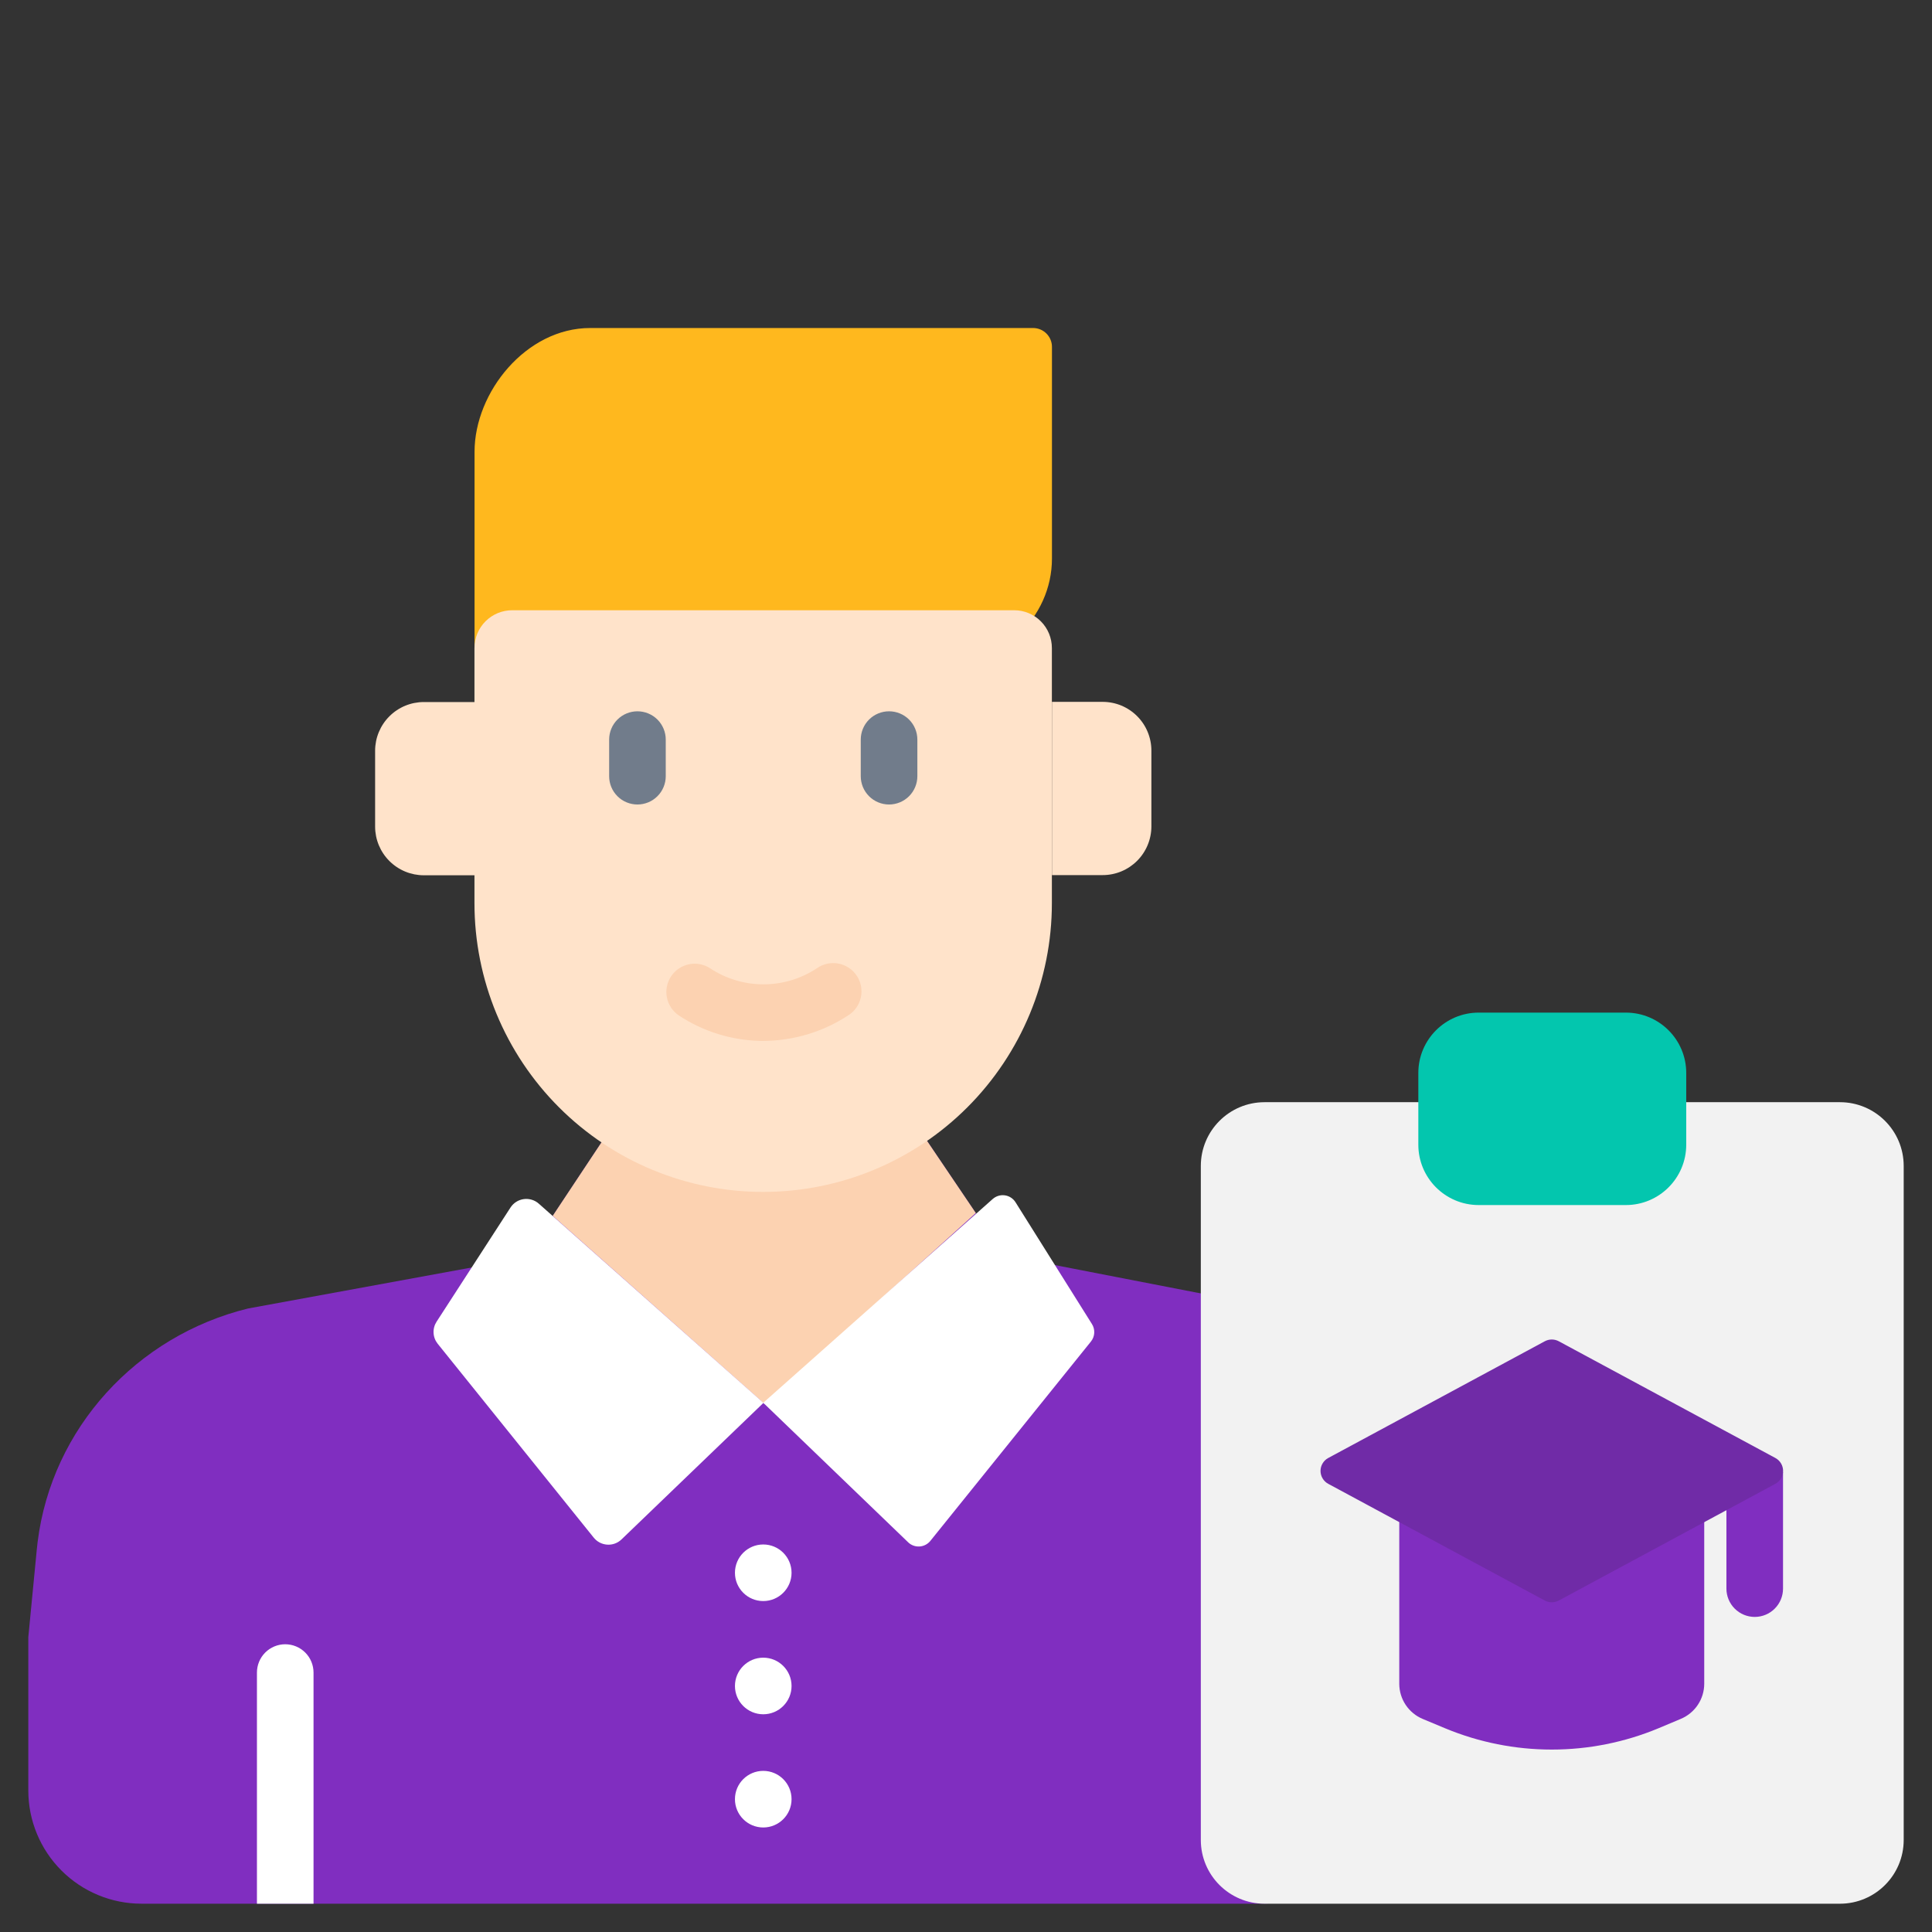 <svg width="120" height="120" viewBox="0 0 120 120" fill="none" xmlns="http://www.w3.org/2000/svg">
<rect x="0" y="0" width="120" height="120" fill="#333333" stroke="none"/>
<path d="M65.339 43.594H68.489C68.886 43.594 69.28 43.672 69.647 43.824C70.014 43.976 70.347 44.199 70.628 44.48C70.909 44.761 71.132 45.094 71.284 45.462C71.436 45.829 71.515 46.222 71.515 46.62V51.328C71.515 51.725 71.436 52.119 71.284 52.486C71.132 52.853 70.909 53.187 70.628 53.468C70.347 53.749 70.014 53.971 69.647 54.124C69.28 54.276 68.886 54.354 68.489 54.354H65.339V43.594Z" fill="#FFE3CA"/>
<path d="M29.475 54.365H26.325C25.523 54.365 24.753 54.046 24.186 53.479C23.618 52.912 23.299 52.142 23.299 51.34V46.631C23.299 45.828 23.618 45.059 24.186 44.491C24.753 43.924 25.523 43.605 26.325 43.605H29.475V54.365Z" fill="#FFE3CA"/>
<path d="M1.758 101.69L2.285 96.243C2.302 96.084 2.318 95.927 2.337 95.775C3.216 88.708 8.489 82.975 15.401 81.274L32.609 78.119L47.407 55.818L62.381 77.967L79.413 81.274C86.327 82.975 91.601 88.708 92.477 95.775C92.496 95.932 92.515 96.089 92.529 96.243L93.047 101.69C93.907 110.559 86.977 118.242 78.117 118.242H8.789C6.924 118.242 5.136 117.501 3.817 116.182C2.499 114.864 1.758 113.075 1.758 111.211V101.69Z" fill="#802EC0"/>
<path d="M34.331 75.518L47.407 55.815L60.609 75.343L47.494 87.209L34.331 75.518Z" fill="#FCD2B1"/>
<path d="M15.959 118.242V103.886C15.959 103.42 16.144 102.973 16.473 102.643C16.803 102.314 17.25 102.128 17.716 102.128C18.183 102.128 18.63 102.314 18.959 102.643C19.289 102.973 19.474 103.42 19.474 103.886V118.242H15.959ZM57.792 95.7L67.76 83.325C67.882 83.173 67.954 82.987 67.965 82.792C67.976 82.598 67.927 82.404 67.823 82.239L63.077 74.676C63.005 74.56 62.908 74.462 62.794 74.387C62.68 74.313 62.551 74.264 62.416 74.245C62.281 74.225 62.143 74.236 62.012 74.275C61.882 74.314 61.761 74.382 61.659 74.472L47.407 87.129L56.412 95.8C56.506 95.89 56.618 95.959 56.741 96.002C56.864 96.046 56.994 96.064 57.124 96.054C57.254 96.045 57.38 96.008 57.495 95.947C57.61 95.886 57.712 95.802 57.792 95.7V95.7Z" fill="white"/>
<path d="M36.874 95.501L27.188 83.466C27.033 83.273 26.942 83.037 26.93 82.79C26.917 82.544 26.983 82.299 27.117 82.092L31.709 75C31.801 74.859 31.922 74.739 32.065 74.648C32.208 74.558 32.369 74.5 32.536 74.478C32.703 74.456 32.874 74.47 33.035 74.52C33.197 74.569 33.345 74.653 33.471 74.766L47.421 87.134L38.599 95.62C38.481 95.732 38.342 95.819 38.189 95.874C38.035 95.929 37.873 95.952 37.711 95.94C37.548 95.929 37.39 95.884 37.246 95.809C37.102 95.733 36.975 95.628 36.874 95.501V95.501Z" fill="white"/>
<path d="M58.163 41.419L29.475 41.114V28.064C29.475 24.347 32.688 20.374 36.652 20.374H64.167C64.478 20.374 64.776 20.497 64.996 20.717C65.216 20.937 65.339 21.235 65.339 21.546V34.687C65.339 38.404 62.126 41.419 58.163 41.419Z" fill="#FFB81E"/>
<path d="M31.819 37.903H62.99C63.612 37.903 64.208 38.15 64.648 38.59C65.087 39.029 65.334 39.626 65.334 40.247V56.1C65.334 60.856 63.445 65.417 60.082 68.78C56.719 72.143 52.158 74.032 47.402 74.032V74.032C42.646 74.032 38.085 72.143 34.722 68.78C31.36 65.417 29.47 60.856 29.47 56.1V40.247C29.47 39.939 29.531 39.634 29.649 39.349C29.767 39.064 29.94 38.806 30.158 38.588C30.377 38.37 30.635 38.198 30.92 38.08C31.205 37.963 31.511 37.903 31.819 37.903V37.903Z" fill="#FFE3CA"/>
<path d="M47.419 64.652H47.25C45.439 64.619 43.675 64.071 42.164 63.072C41.78 62.813 41.514 62.413 41.423 61.959C41.332 61.505 41.424 61.033 41.679 60.647C41.934 60.26 42.332 59.99 42.785 59.894C43.238 59.799 43.711 59.887 44.1 60.138C45.084 60.791 46.24 61.139 47.421 61.139C48.602 61.139 49.758 60.791 50.742 60.138C50.935 60.003 51.152 59.908 51.382 59.858C51.612 59.809 51.849 59.806 52.08 59.85C52.311 59.894 52.531 59.984 52.727 60.115C52.922 60.245 53.09 60.414 53.219 60.61C53.348 60.806 53.437 61.026 53.48 61.258C53.523 61.489 53.518 61.726 53.468 61.956C53.417 62.185 53.321 62.403 53.185 62.594C53.049 62.786 52.876 62.949 52.676 63.072C51.112 64.095 49.287 64.644 47.419 64.652V64.652Z" fill="#FCD2B1"/>
<path d="M55.221 49.969C54.755 49.969 54.308 49.784 53.978 49.454C53.648 49.124 53.463 48.677 53.463 48.211V45.938C53.463 45.471 53.648 45.024 53.978 44.694C54.308 44.365 54.755 44.18 55.221 44.18C55.687 44.18 56.134 44.365 56.464 44.694C56.794 45.024 56.979 45.471 56.979 45.938V48.206C56.979 48.438 56.934 48.667 56.846 48.88C56.758 49.094 56.629 49.288 56.465 49.452C56.302 49.616 56.108 49.746 55.895 49.834C55.681 49.923 55.452 49.969 55.221 49.969V49.969ZM39.593 49.969C39.127 49.969 38.679 49.784 38.35 49.454C38.02 49.124 37.835 48.677 37.835 48.211V45.938C37.835 45.471 38.02 45.024 38.35 44.694C38.679 44.365 39.127 44.18 39.593 44.18C40.059 44.18 40.506 44.365 40.836 44.694C41.165 45.024 41.351 45.471 41.351 45.938V48.206C41.351 48.438 41.306 48.667 41.218 48.88C41.13 49.094 41.001 49.288 40.837 49.452C40.674 49.616 40.48 49.746 40.267 49.834C40.053 49.923 39.824 49.969 39.593 49.969V49.969Z" fill="#717C8B"/>
<path d="M47.407 99.445C48.378 99.445 49.165 98.658 49.165 97.688C49.165 96.717 48.378 95.93 47.407 95.93C46.436 95.93 45.649 96.717 45.649 97.688C45.649 98.658 46.436 99.445 47.407 99.445Z" fill="white"/>
<path d="M47.407 106.477C48.378 106.477 49.165 105.69 49.165 104.719C49.165 103.748 48.378 102.961 47.407 102.961C46.436 102.961 45.649 103.748 45.649 104.719C45.649 105.69 46.436 106.477 47.407 106.477Z" fill="white"/>
<path d="M47.407 113.508C48.378 113.508 49.165 112.721 49.165 111.75C49.165 110.779 48.378 109.992 47.407 109.992C46.436 109.992 45.649 110.779 45.649 111.75C45.649 112.721 46.436 113.508 47.407 113.508Z" fill="white"/>
<path d="M114.281 68.459H78.546C76.358 68.459 74.585 70.232 74.585 72.42V114.282C74.585 116.469 76.358 118.243 78.546 118.243H114.281C116.469 118.243 118.242 116.469 118.242 114.282V72.42C118.242 70.232 116.469 68.459 114.281 68.459Z" fill="#F2F2F2"/>
<path d="M104.396 106.763L103.015 107.344C100.914 108.219 98.66 108.669 96.383 108.669C94.107 108.669 91.853 108.219 89.752 107.344L88.369 106.767C87.938 106.587 87.57 106.284 87.31 105.895C87.051 105.507 86.912 105.05 86.911 104.583V94.31H105.853V104.578C105.853 105.046 105.715 105.502 105.455 105.891C105.196 106.28 104.827 106.583 104.396 106.763ZM110.747 91.439V98.672C110.747 99.138 110.562 99.585 110.232 99.915C109.903 100.245 109.455 100.43 108.989 100.43C108.523 100.43 108.076 100.245 107.746 99.915C107.417 99.585 107.231 99.138 107.231 98.672V90.966L110.747 91.439Z" fill="#802EC0"/>
<path d="M95.948 99.412L82.5 92.163C82.355 92.085 82.234 91.969 82.15 91.828C82.065 91.686 82.02 91.525 82.02 91.36C82.02 91.196 82.065 91.034 82.15 90.893C82.234 90.751 82.355 90.636 82.5 90.558L95.951 83.308C96.084 83.237 96.233 83.199 96.384 83.199C96.536 83.199 96.685 83.237 96.818 83.308L110.271 90.558C110.416 90.636 110.537 90.751 110.622 90.893C110.706 91.034 110.751 91.196 110.751 91.36C110.751 91.525 110.706 91.686 110.622 91.828C110.537 91.969 110.416 92.085 110.271 92.163L96.818 99.412C96.684 99.484 96.535 99.522 96.383 99.522C96.231 99.522 96.082 99.484 95.948 99.412V99.412Z" fill="#702BA7"/>
<path d="M100.985 62.895H91.845C89.774 62.895 88.095 64.573 88.095 66.644V71.098C88.095 73.169 89.774 74.848 91.845 74.848H100.985C103.056 74.848 104.735 73.169 104.735 71.098V66.644C104.735 64.573 103.056 62.895 100.985 62.895Z" fill="#03C6AE"/>
</svg>
